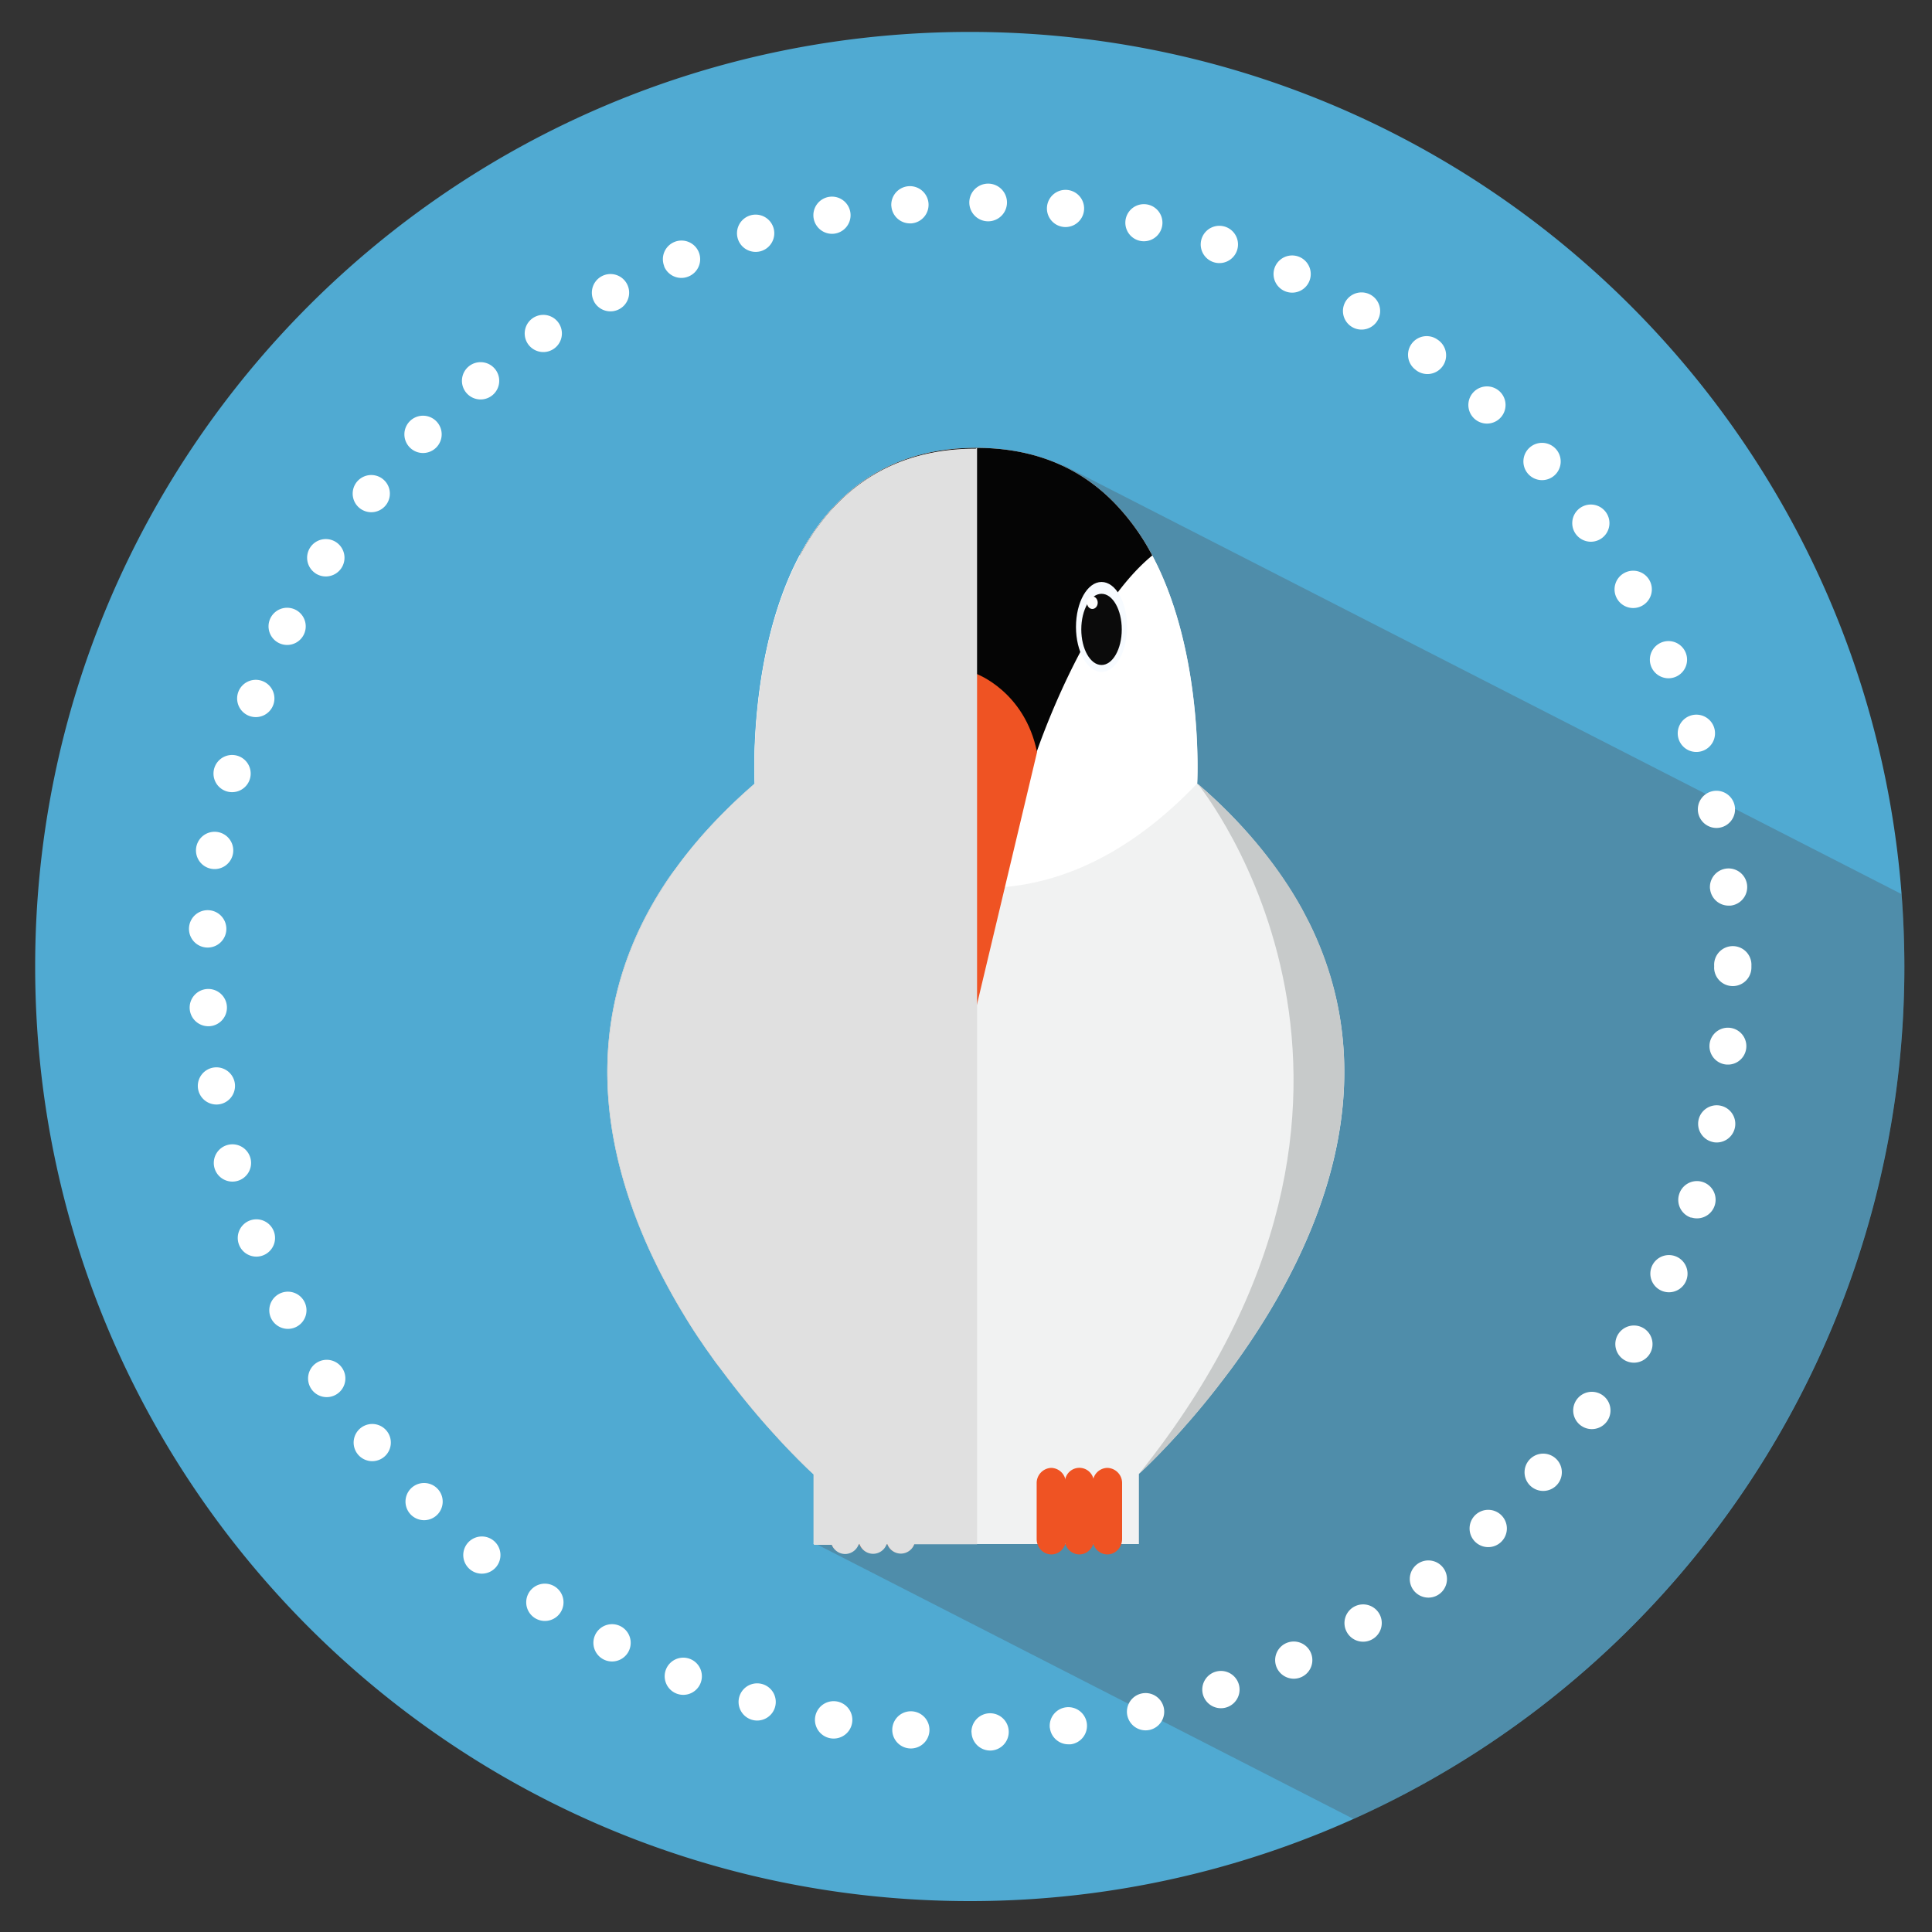 <svg xmlns="http://www.w3.org/2000/svg" viewBox="0 0 400 400"><rect x="0" y="0" width="400" height="400" fill="#333333" stroke="none"/><defs><style>.cls-1{isolation:isolate;}.cls-2{fill:#50aad2;}.cls-3{fill:#4d4c4d;opacity:0.3;}.cls-11,.cls-3,.cls-7{mix-blend-mode:multiply;}.cls-4{fill:#fff;}.cls-5{fill:#f1f2f2;}.cls-6{fill:#ef5323;}.cls-7{fill:#c7caca;}.cls-8{fill:#050505;}.cls-9{fill:#f7fbff;}.cls-10{fill:#0b0b0b;}.cls-11{fill:#e0e0e0;}</style></defs><title>crest_blue</title><g class="cls-1"><g id="Layer_1" data-name="Layer 1"><path class="cls-2" d="M394.28,200.1a193.34,193.34,0,0,1-193.5,193.5C93.91,393.6,7.28,307,7.28,200.1S93.91,6.61,200.78,6.61C302.59,6.61,386,85.24,393.7,185.09Q394.27,192.52,394.28,200.1Z"/><path class="cls-3" d="M394.28,200.1A193.54,193.54,0,0,1,280.22,376.59L169.05,319.71l-.62-.32V305.24s0,0,0,0c-.18-.16-1.15-1.05-2.69-2.58l-.53-.53L164,300.9c-.84-.87-1.78-1.85-2.79-2.95l-1.57-1.73c-2.71-3-5.84-6.74-9.08-11-.65-.85-1.3-1.73-2-2.64s-1.32-1.83-2-2.77-1.31-1.91-2-2.9q-1.47-2.22-2.9-4.57c-1.28-2.09-2.52-4.26-3.71-6.49-.8-1.49-1.59-3-2.33-4.57h0l4.54-8.87,38.1-74.47L189.6,156l.12-.24,6.09-11.9,6.48-12.67,17.76-34.71.09-.16,173.57,88.8Q394.27,192.52,394.28,200.1Z"/><path id="path3445" class="cls-4" d="M201.13,358.66a3.86,3.86,0,1,1,4,3.77H205a3.86,3.86,0,0,1-3.85-3.77ZM188.44,362a3.85,3.85,0,1,1,.29,0h-.29Zm28.92-4.21a3.86,3.86,0,1,1,4.32,3.35,4.19,4.19,0,0,1-.49,0,3.86,3.86,0,0,1-3.82-3.38Zm-45.44,2.1a3.87,3.87,0,1,1,.69.06,4.07,4.07,0,0,1-.69-.06Zm61.5-4.62a3.86,3.86,0,1,1,4.64,2.88h0a4.08,4.08,0,0,1-.89.1,3.87,3.87,0,0,1-3.75-3Zm-77.72.8a3.85,3.85,0,1,1,1.07.15,3.75,3.75,0,0,1-1.07-.15Zm93.43-5a3.86,3.86,0,1,1,3.64,2.6,3.87,3.87,0,0,1-3.64-2.6ZM140,350.61h0a3.85,3.85,0,1,1,1.45.29,3.82,3.82,0,0,1-1.45-.29Zm124.37-5.27a3.85,3.85,0,1,1,3.5,2.22,3.88,3.88,0,0,1-3.5-2.22Zm-139.46-1.8a3.86,3.86,0,1,1,1.81.45,3.87,3.87,0,0,1-1.81-.45Zm154-5.52a3.86,3.86,0,1,1,5.3,1.32,3.85,3.85,0,0,1-5.3-1.32Zm-168.26-3.08a3.86,3.86,0,1,1,2.15.66,3.88,3.88,0,0,1-2.15-.66Zm182-5.71a3.85,3.85,0,1,1,3.08,1.54,3.87,3.87,0,0,1-3.08-1.54ZM97.29,324.91a3.85,3.85,0,1,1,2.47.9,3.82,3.82,0,0,1-2.47-.9Zm208-5.83a3.86,3.86,0,1,1,5.45.21h0a3.86,3.86,0,0,1-5.45-.21Zm-220.24-5.5a3.85,3.85,0,1,1,2.76,1.16,3.87,3.87,0,0,1-2.76-1.16Zm231.86-5.9a3.86,3.86,0,1,1,2.55,1,3.87,3.87,0,0,1-2.55-1ZM74.05,301.06h0a3.85,3.85,0,1,1,3,1.46,3.87,3.87,0,0,1-3-1.46Zm253.28-5.9a3.86,3.86,0,1,1,2.24.72,3.83,3.83,0,0,1-2.24-.72ZM64.39,287.47a3.86,3.86,0,1,1,5.33,1.18,3.85,3.85,0,0,1-5.33-1.18Zm272-5.84a3.85,3.85,0,1,1,1.9.5,3.88,3.88,0,0,1-1.9-.5ZM56.16,273a3.85,3.85,0,1,1,3.45,2.13A3.88,3.88,0,0,1,56.16,273ZM344,267.23a3.85,3.85,0,1,1,1.54.32,3.88,3.88,0,0,1-1.54-.32ZM49.47,257.66a3.86,3.86,0,1,1,5,2.25,3.85,3.85,0,0,1-5-2.25Zm300.68-5.55a3.87,3.87,0,0,1-2.5-4.86h0a3.86,3.86,0,1,1,3.67,5,3.78,3.78,0,0,1-1.17-.19ZM44.39,241.76a3.86,3.86,0,1,1,4.72,2.75,3.86,3.86,0,0,1-4.72-2.75Zm310.27-5.31a3.87,3.87,0,0,1-3-4.57h0a3.85,3.85,0,1,1,3,4.58ZM41,225.41a3.85,3.85,0,1,1,3.81,3.27A3.87,3.87,0,0,1,41,225.41Zm316.55-5a3.82,3.82,0,1,1,.39,0l-.39,0ZM39.27,208.81a3.86,3.86,0,1,1,4.06,3.66h-.21a3.86,3.86,0,0,1-3.85-3.67Zm315.63-8.52c0-.06,0-.11,0-.17s0-.12,0-.18a3.86,3.86,0,1,1,7.71,0c0,.06,0,.12,0,.17s0,.12,0,.19h0a3.86,3.86,0,1,1-7.72,0Zm-312-4.11a3.87,3.87,0,1,1,.19,0h-.19Zm311.14-12.12h0a3.86,3.86,0,1,1,4.24,3.44l-.4,0a3.86,3.86,0,0,1-3.83-3.47Zm-309.9-4.14a3.86,3.86,0,1,1,.59,0,4.24,4.24,0,0,1-.59,0ZM351.6,168.35h0a3.85,3.85,0,1,1,3.77,3.07,3.87,3.87,0,0,1-3.77-3.07ZM47.06,163.88a3.85,3.85,0,1,1,1,.13,3.75,3.75,0,0,1-1-.13ZM347.54,153a3.86,3.86,0,1,1,4.85,2.5,3.85,3.85,0,0,1-4.85-2.5ZM51.59,148.22a3.86,3.86,0,1,1,1.36.25,3.87,3.87,0,0,1-1.36-.25Zm290.32-10.1a3.85,3.85,0,1,1,3.53,2.31,3.87,3.87,0,0,1-3.53-2.31Zm-284.19-5a3.85,3.85,0,1,1,1.72.41,3.87,3.87,0,0,1-1.72-.41Zm277.06-9.19a3.86,3.86,0,1,1,5.26,1.45,3.85,3.85,0,0,1-5.26-1.45Zm-269.4-5.19a3.87,3.87,0,0,1-1.19-5.34h0a3.87,3.87,0,1,1,1.18,5.34Zm260.85-8.2a3.85,3.85,0,1,1,3.14,1.62,3.87,3.87,0,0,1-3.14-1.62ZM74.48,105.22a3.85,3.85,0,1,1,2.39.83,3.88,3.88,0,0,1-2.39-.83Zm241.89-7.12a3.86,3.86,0,1,1,5.45.34,3.86,3.86,0,0,1-5.45-.34ZM84.9,92.7a3.86,3.86,0,1,1,5.45-.08,3.85,3.85,0,0,1-5.45.08Zm220.37-6a3.85,3.85,0,1,1,2.61,1,3.88,3.88,0,0,1-2.61-1ZM96.54,81.32a3.86,3.86,0,1,1,5.44.48,3.86,3.86,0,0,1-5.44-.48Zm196.53-4.77h0a3.86,3.86,0,0,1,4.62-6.19h0a3.87,3.87,0,1,1-4.63,6.19ZM109.29,71.19a3.85,3.85,0,1,1,3.2,1.7,3.88,3.88,0,0,1-3.2-1.7Zm170.62-3.5h0a3.85,3.85,0,1,1,2,.55,3.83,3.83,0,0,1-2-.55ZM123,62.43A3.86,3.86,0,1,1,128.22,64a3.8,3.8,0,0,1-1.82.46,3.85,3.85,0,0,1-3.4-2Zm142.9-2.2a3.85,3.85,0,1,1,1.63.36,3.88,3.88,0,0,1-1.63-.36Zm-128.37-5.1a3.86,3.86,0,1,1,5,2.12h0a3.81,3.81,0,0,1-1.46.29,3.85,3.85,0,0,1-3.57-2.4Zm113.67-.87a3.86,3.86,0,1,1,1.26.21,3.87,3.87,0,0,1-1.26-.21Zm-98.46-4.89A3.86,3.86,0,1,1,157.53,52a4,4,0,0,1-1.09.15,3.86,3.86,0,0,1-3.7-2.78Zm83.22.48a3.84,3.84,0,1,1,.88.1,3.92,3.92,0,0,1-.88-.1Zm-67.5-4.62a3.85,3.85,0,1,1,3.79,3.18,3.87,3.87,0,0,1-3.79-3.18ZM220.36,47a3.85,3.85,0,1,1,.49,0,3.46,3.46,0,0,1-.49,0Zm-35.82-4.31a3.86,3.86,0,1,1,4.15,3.56h-.3a3.86,3.86,0,0,1-3.84-3.57Zm20,3.13a3.9,3.9,0,1,1,.09,0Z"/><path class="cls-5" d="M270.45,256.85c-.26.6-.52,1.18-.79,1.77-1.34,2.94-2.79,5.78-4.29,8.52q-1.81,3.29-3.73,6.35c-2.23,3.58-4.53,6.93-6.79,10l-1,1.3c-1,1.28-1.93,2.52-2.86,3.7-.63.79-1.25,1.56-1.85,2.3q-1.37,1.66-2.67,3.16l-1.67,1.91c-4.9,5.5-8.5,8.81-9,9.3h0l0,.05v14.47H168.43V305.24s0,0,0,0c-.18-.16-1.15-1.05-2.69-2.58l-.53-.53L164,300.9c-.84-.87-1.78-1.85-2.79-2.95l-1.57-1.73c-2.71-3-5.84-6.74-9.08-11-.65-.85-1.3-1.73-2-2.64s-1.32-1.83-2-2.77-1.31-1.91-2-2.9q-1.47-2.22-2.9-4.57c-1.28-2.09-2.52-4.26-3.71-6.49-.8-1.49-1.59-3-2.33-4.57-1.51-3.09-2.89-6.29-4.13-9.6-.24-.62-.46-1.24-.68-1.87-6.59-18.62-8.1-40.11,3.62-61.47q1.54-2.82,3.41-5.64c.62-.94,1.27-1.88,2-2.82,1.12-1.56,2.33-3.12,3.62-4.68.26-.31.51-.62.78-.93q1.18-1.4,2.46-2.79a113.2,113.2,0,0,1,9.53-9.23l0,0s-1.37-24.7,8-44.66h0c.4-.84.82-1.69,1.26-2.52.22-.41.44-.81.67-1.22.46-.81.93-1.62,1.43-2.4s1-1.56,1.57-2.32q1.23-1.71,2.61-3.29c.31-.35.62-.7.94-1,6.72-7.17,16.11-12.05,29.26-12.05H203a41.26,41.26,0,0,1,17.06,3.75,37.17,37.17,0,0,1,11.29,8.3c.36.38.71.77,1.05,1.17s.57.67.85,1l.35.43c.22.28.45.56.66.85l.18.23c.29.39.58.79.86,1.19s.53.77.8,1.17.62,1,.92,1.46c.21.34.42.69.61,1l.29.51c.12.21.24.43.36.64s.2.36.29.55.22.4.33.6.12.22.16.33c.28.53.53,1.06.79,1.6,9.4,19.95,8,44.65,8,44.65l0,0a98.91,98.91,0,0,1,19.54,22.33q.58.94,1.14,1.88c.19.31.36.63.54.94.36.63.7,1.25,1,1.89s.66,1.25,1,1.88c.46.94.91,1.88,1.32,2.83s.8,1.88,1.18,2.83c.24.63.48,1.25.7,1.88C281.71,219.29,278,239.59,270.45,256.85Z"/><path class="cls-4" d="M247.88,162.19v0c-46.53,48.75-91.59,0-91.59,0v0s-1.37-24.7,8-44.66h0c.4-.84.82-1.69,1.26-2.52.21-.41.43-.81.66-1.22.46-.81.94-1.62,1.44-2.4s1-1.56,1.57-2.32q1.23-1.71,2.61-3.29c.31-.35.62-.7.94-1,6.72-7.17,16.11-12.05,29.26-12.05H203c12.67.22,21.8,5,28.35,12.05A47.18,47.18,0,0,1,238.57,115c.44.84.87,1.69,1.27,2.54C249.24,137.49,247.88,162.19,247.88,162.19Z"/><path class="cls-6" d="M178,306.88v11.52a3.36,3.36,0,0,1-.15,1c0,.06,0,.12-.07.17a3.26,3.26,0,0,1-.68,1.09,3,3,0,0,1-2.15.94,3.06,3.06,0,0,1-2.83-2,3.29,3.29,0,0,1-.22-1.17V306.88a3.14,3.14,0,0,1,3-3.2,3.09,3.09,0,0,1,2.9,2.2A3.36,3.36,0,0,1,178,306.88Z"/><path class="cls-6" d="M183.76,306.88v11.52a3.36,3.36,0,0,1-.15,1c0,.06,0,.12-.07.17a3.26,3.26,0,0,1-.68,1.09,3,3,0,0,1-2.15.94,3.06,3.06,0,0,1-2.83-2,1.3,1.3,0,0,1-.06-.17,3.17,3.17,0,0,1-.16-1V306.88a3.17,3.17,0,0,1,.16-1,3,3,0,0,1,5.79,0A3.36,3.36,0,0,1,183.76,306.88Z"/><path class="cls-6" d="M189.55,306.88v11.52a3.28,3.28,0,0,1-.9,2.26,3,3,0,0,1-2.15.94,3.06,3.06,0,0,1-2.83-2,1.31,1.31,0,0,1-.06-.17,3.17,3.17,0,0,1-.16-1V306.88a3.17,3.17,0,0,1,.16-1,3.07,3.07,0,0,1,2.89-2.2A3.14,3.14,0,0,1,189.55,306.88Z"/><path class="cls-6" d="M220.73,307.11v11.52a3.36,3.36,0,0,1-.15,1c0,.06,0,.12-.07.17a3.26,3.26,0,0,1-.68,1.09,3,3,0,0,1-2.15.94,3.06,3.06,0,0,1-2.83-2,3.29,3.29,0,0,1-.22-1.17V307.11a3.14,3.14,0,0,1,3-3.2,3.09,3.09,0,0,1,2.9,2.2A3.36,3.36,0,0,1,220.73,307.11Z"/><path class="cls-6" d="M226.52,307.11v11.52a3.36,3.36,0,0,1-.15,1c0,.06,0,.12-.07.17a3.26,3.26,0,0,1-.68,1.09,3,3,0,0,1-2.15.94,3.06,3.06,0,0,1-2.83-2,1.3,1.3,0,0,1-.06-.17,3.17,3.17,0,0,1-.16-1V307.11a3.17,3.17,0,0,1,.16-1,3,3,0,0,1,5.79,0A3.36,3.36,0,0,1,226.52,307.11Z"/><path class="cls-6" d="M232.32,307.11v11.52a3.28,3.28,0,0,1-.9,2.26,3,3,0,0,1-2.15.94,3.06,3.06,0,0,1-2.83-2,1.31,1.31,0,0,1-.06-.17,3.17,3.17,0,0,1-.16-1V307.11a3.17,3.17,0,0,1,.16-1,3.07,3.07,0,0,1,2.89-2.2A3.14,3.14,0,0,1,232.32,307.11Z"/><path class="cls-7" d="M168.41,305.21c-.18-.16-1.15-1.05-2.69-2.58l-.53-.53L164,300.9c-.84-.87-1.78-1.85-2.79-2.95l-1.57-1.73c-2.71-3-5.84-6.74-9.08-11-.64-.85-1.29-1.73-2-2.64s-1.32-1.83-2-2.77-1.31-1.91-2-2.9q-1.47-2.22-2.9-4.57c-1.27-2.09-2.52-4.26-3.71-6.49-.8-1.49-1.58-3-2.33-4.57h0c-1.5-3.09-2.89-6.29-4.13-9.59-.24-.62-.46-1.24-.68-1.87-6.58-18.62-8.09-40.11,3.62-61.47q1.56-2.82,3.41-5.64c.63-.94,1.28-1.88,2-2.82,1.13-1.56,2.34-3.12,3.62-4.68.26-.31.51-.62.78-.93q1.18-1.4,2.46-2.79a113.2,113.2,0,0,1,9.53-9.23c-.74.92-30.33,37.6-16,90.15C144.71,268.65,153.36,286.46,168.41,305.21Z"/><path class="cls-7" d="M235.8,305.18c63.53-79.21,13.07-141.76,12.09-143C321.63,226,238.55,302.68,235.8,305.18Z"/><path class="cls-8" d="M238.57,115c-14.17,11.6-23.95,40.72-23.95,40.72-.8,0-12.54-.36-12.54-.36s-11.73.36-12.53.36c0,0-9.78-29.12-23.95-40.71.21-.41.43-.81.66-1.22.46-.81.94-1.62,1.44-2.4s1-1.56,1.57-2.32q1.23-1.71,2.61-3.29c.31-.35.62-.7.94-1,6.72-7.17,16.11-12.05,29.26-12.05H203c12.67.22,21.8,5,28.35,12.05A47.18,47.18,0,0,1,238.57,115Z"/><ellipse class="cls-9" cx="228.06" cy="129.8" rx="5.29" ry="9.31"/><ellipse class="cls-10" cx="228.06" cy="130.31" rx="4.19" ry="7.37"/><ellipse class="cls-9" cx="177.59" cy="129.72" rx="5.23" ry="9.2"/><ellipse cx="177.59" cy="130.22" rx="4.14" ry="7.29"/><ellipse class="cls-4" cx="175.6" cy="124.78" rx="1.11" ry="1.3"/><ellipse class="cls-4" cx="226.16" cy="124.78" rx="1.11" ry="1.3"/><path class="cls-6" d="M202.13,139.51s-10,3.6-12.58,16.21l12.58,52.84,12.58-52.84C212.14,143.11,202.13,139.51,202.13,139.51Z"/><path class="cls-11" d="M177.93,319.71h-.24l.06-.13.06-.17.06.17A.76.76,0,0,0,177.93,319.71Z"/><path class="cls-11" d="M183.72,319.71h-.24l.06-.13c0-.06.05-.11.07-.17s0,.11,0,.17A.76.76,0,0,0,183.72,319.71Z"/></g><g id="Layer_2" data-name="Layer 2"><path class="cls-11" d="M202.29,92.72v227h-13a3,3,0,0,1-.62,1,3,3,0,0,1-2.15.94,3,3,0,0,1-2.78-1.9.76.76,0,0,1-.06-.13c0-.06,0-.11,0-.17s0,.11-.07.17l-.06.13a3.23,3.23,0,0,1-.62,1,3,3,0,0,1-2.15.94,3,3,0,0,1-2.78-1.9.76.76,0,0,1-.06-.13l-.06-.17-.06.17-.06.13a3.07,3.07,0,0,1-.63,1,3,3,0,0,1-2.15.94,3,3,0,0,1-2.77-1.9h-3.71V305.26s0,0,0,0c-.18-.16-1.15-1-2.69-2.58l-.54-.53-1.17-1.2c-.85-.87-1.78-1.85-2.8-2.95l-1.57-1.73c-2.71-3-5.84-6.75-9.08-11-.65-.85-1.3-1.74-2-2.64s-1.31-1.83-2-2.77-1.31-1.92-2-2.91c-1-1.47-2-3-2.9-4.57-1.28-2.09-2.53-4.26-3.72-6.49-.8-1.5-1.59-3-2.33-4.58q-2.27-4.63-4.13-9.6c-.24-.61-.47-1.23-.68-1.86-6.59-18.62-8.1-40.11,3.62-61.47q1.55-2.82,3.41-5.64.93-1.41,1.95-2.82,1.68-2.34,3.62-4.68l.79-.93c.79-.94,1.61-1.87,2.46-2.8a113.72,113.72,0,0,1,9.53-9.22v0s-1.37-24.7,8-44.66q.6-1.27,1.26-2.52c.22-.41.44-.81.67-1.21.45-.82.93-1.62,1.43-2.4s1-1.57,1.57-2.33c.82-1.13,1.69-2.23,2.61-3.29.31-.34.62-.69.94-1,6.72-7.18,16.11-12,29.26-12Z"/></g></g></svg>